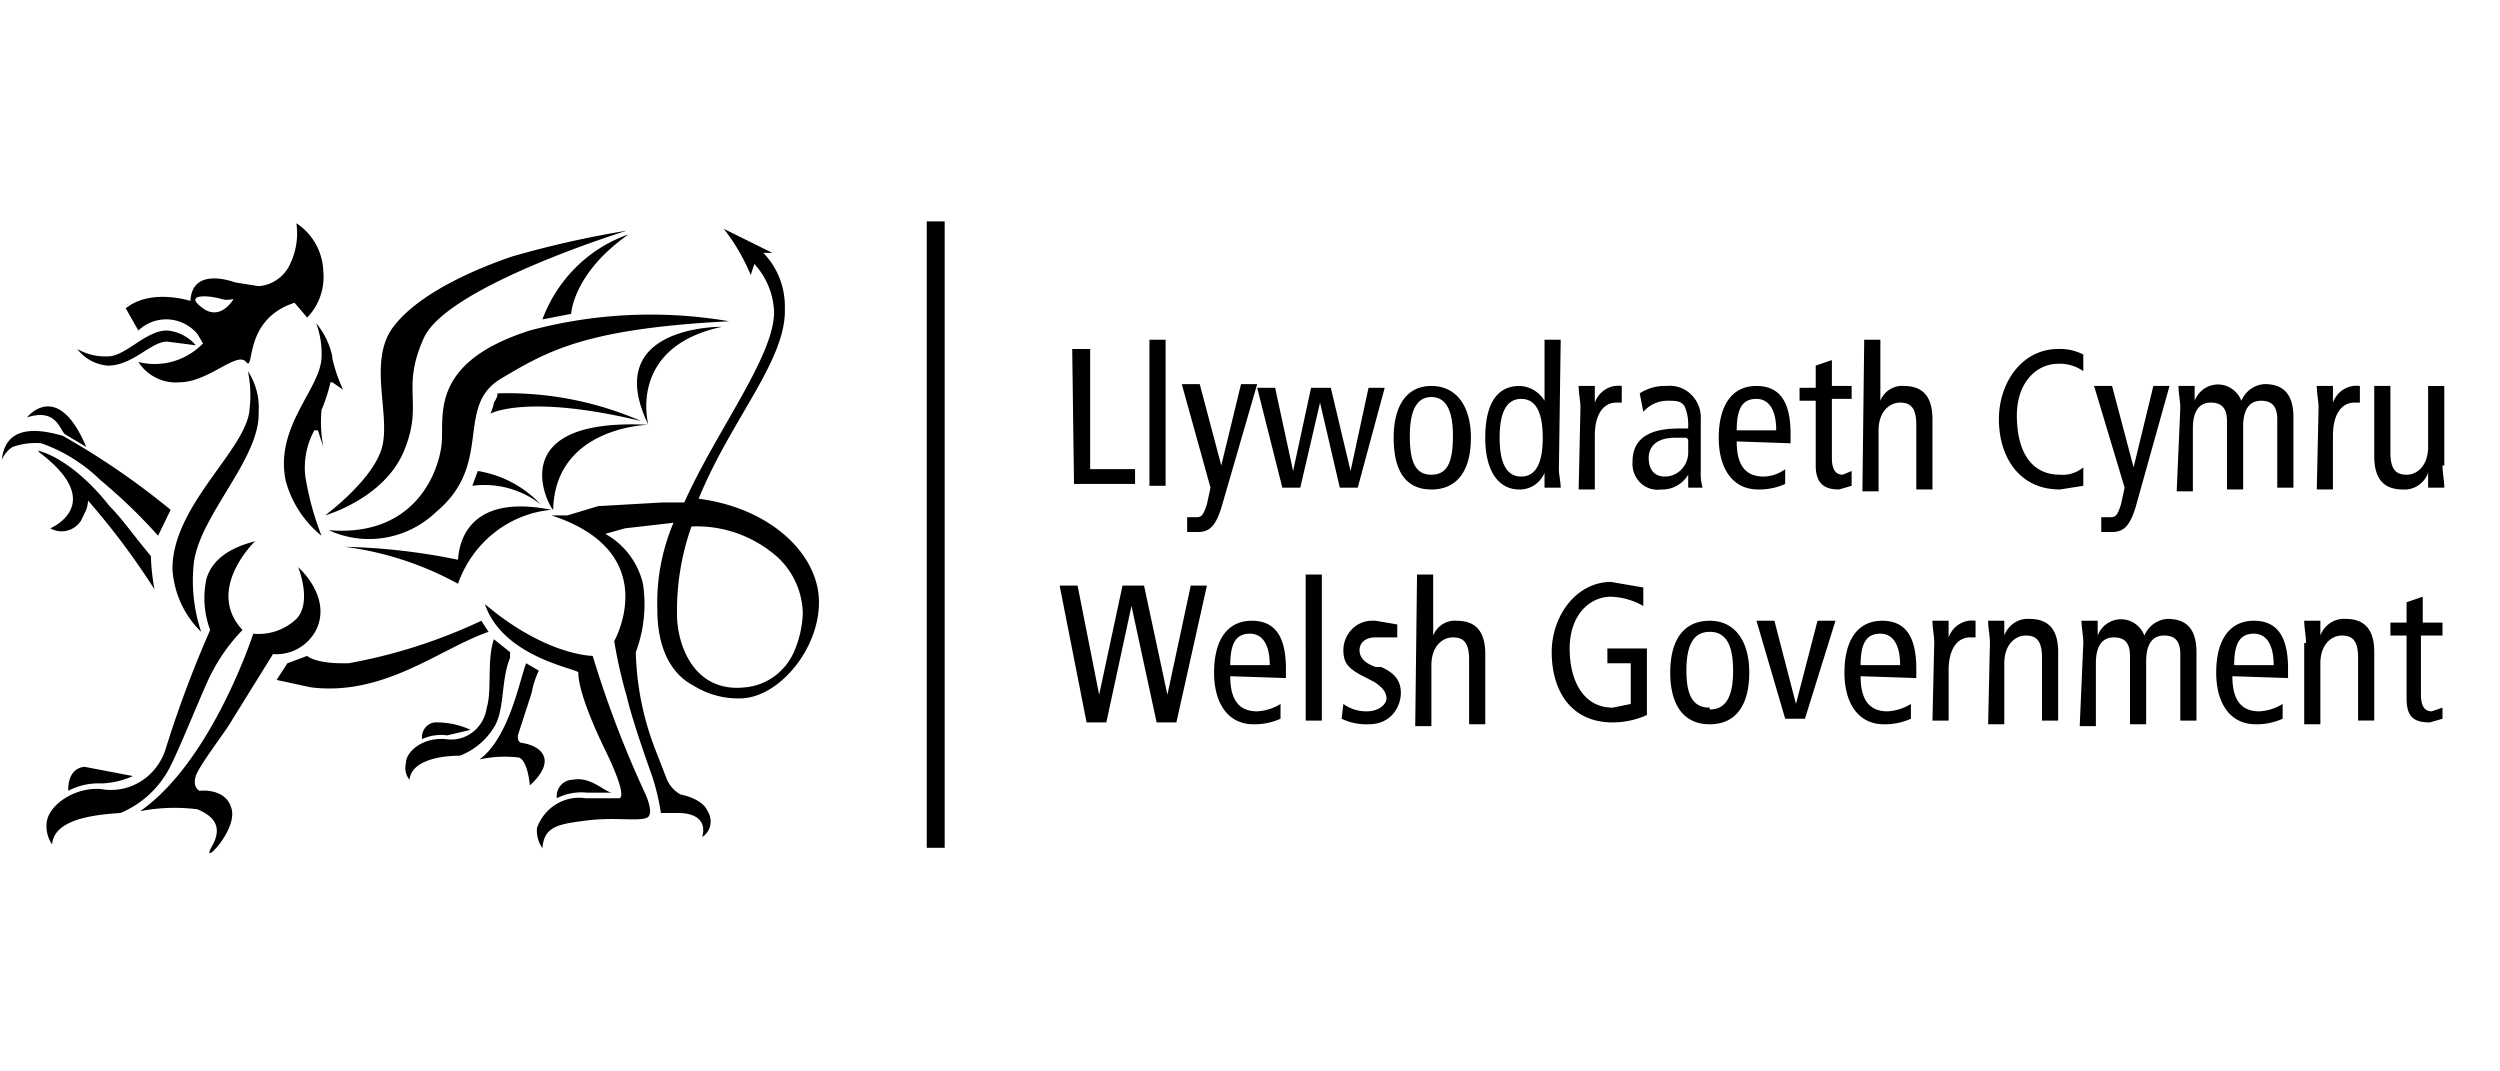 <?xml version="1.0" encoding="UTF-8"?>
<svg xmlns="http://www.w3.org/2000/svg" width="350" height="150"><g fill="none" fill-rule="evenodd"><path d="M-1 31h352v88H-1z"/><g fill="#000" fill-rule="nonzero"><path d="M.257 64.388a3.853 3.853 0 0 1 1.509-1.812 9.545 9.545 0 0 1 4.023-.517 22.77 22.77 0 0 1 8.297 5.176A75.346 75.346 0 0 1 22.13 75l1.76-3.624A105.677 105.677 0 0 0 8.806 61.024C5.286 59.988.76 59.47.257 64.388Zm3.52-5.953c4.023-1.294 4.526 1.553 5.28 2.33l3.017 1.811c-4.023-9.576-8.297-4.14-8.297-4.14Z"/><path d="M5.537 63.353c9.554 7.247 1.509 10.612 1.509 10.612 1.471.838 3.32.39 4.274-1.036l.754-1.553c.147-.415.232-.852.252-1.294a103.75 103.75 0 0 1 9.303 12.424 29.275 29.275 0 0 1-.503-4.659c-3.017-3.623-3.772-4.918-5.783-6.988C9.81 63.87 5.286 63.094 5.286 63.094l.251.259Zm39.726-.777a18.908 18.908 0 0 1-.252-5.176 22.982 22.982 0 0 0 1.258-3.882h.251l1.509 1.035a22.169 22.169 0 0 1-1.509-4.4v-.259a10.734 10.734 0 0 0-2.263-4.659c.585 1.566.842 3.242.754 4.918-.251 4.4-6.537 9.576-5.028 17.082A14.785 14.785 0 0 0 45.01 75a40.507 40.507 0 0 1-2.262-8.282c-.26-2.24.18-4.506 1.257-6.47h.503l.754 2.328Zm42.491-30.282c-5.427.887-10.8 2.097-16.091 3.624-5.28 1.811-13.074 5.176-16.594 9.835-3.52 4.659-.503 11.906-1.509 16.565-1.006 4.658-8.046 9.835-8.046 9.835s8.297-2.33 11.063-9.059c2.766-6.73-.503-8.541 2.766-15.788 3.268-7.247 28.411-15.012 28.411-15.012Z"/><path d="M88.006 32.812c-5.547 1.916-9.973 6.282-12.069 11.906l4.023-.777s.251-5.694 8.046-11.13Zm14.08 12.164a65.268 65.268 0 0 0-27.909 1.295C60.35 50.67 62.11 57.918 61.857 61.8c-.251 3.882-3.52 13.459-15.84 12.424 5.077 2.338 11.02 1.318 15.086-2.589 8.046-6.73 2.514-14.753 9.051-18.635 6.537-3.882 11.817-6.988 31.932-8.024Z"/><path d="M66.886 65.941a15.44 15.44 0 0 1 8.8 4.659 12.799 12.799 0 0 0-9.555-2.588l.755-2.07Zm23.885-6.47s-13.074.258-13.325 11.905c-.503-.258-7.543-12.94 13.325-11.905Zm10.309-13.718C87.754 48.6 90.771 59.47 90.771 59.47c-6.788-13.977 10.309-13.718 10.309-13.718ZM64.12 81.729c2.03-5.775 7.131-9.813 13.074-10.353-10.308-2.07-12.823 3.106-13.074 6.989a88.034 88.034 0 0 0-15.84-1.812 44.835 44.835 0 0 1 15.84 5.176ZM9.56 110.718a8.838 8.838 0 0 1 4.526-1.036 11.534 11.534 0 0 0 4.525-1.035l-6.788-1.294c-2.514.259-2.263 3.365-2.263 3.365Zm49.531-7.247a2.115 2.115 0 0 1 .407-1.544c.33-.438.818-.721 1.353-.786 1.73-.046 3.45.307 5.029 1.035l-3.269.777a6.369 6.369 0 0 0-3.52.518Zm18.858 8.282a7.6 7.6 0 0 1 4.274-.777h3.52c-1.006 0-3.017-2.329-5.532-1.811a2.234 2.234 0 0 0-1.696.77 2.374 2.374 0 0 0-.566 1.818Zm11.817-52.8c-16.092-3.882-21.12-1.035-21.12-1.035a5.282 5.282 0 0 0 .503-1.553c.502-.777.502-1.036.502-1.294a46.822 46.822 0 0 1 20.115 3.882ZM27.41 48.34a5.975 5.975 0 0 0-4.022-2.07c-3.018 0-5.783 3.623-8.298 3.623a7.86 7.86 0 0 1-4.274-1.035 5.985 5.985 0 0 0 4.274 2.33c3.52 0 6.035-3.365 8.298-3.365l4.022.517Zm7.292 3.624c.356 1.7.44 3.448.251 5.176-.251 5.694-10.811 13.459-10.811 22.518.204 3.353 1.643 6.5 4.023 8.8a22.61 22.61 0 0 1-1.006-9.835c1.006-6.73 9.303-14.495 9.051-20.965a9.258 9.258 0 0 0-1.508-5.694Z"/><path d="M29.423 88.2a12.768 12.768 0 0 1-.503-7.247c.754-2.33 2.766-4.141 6.789-5.177 0 0-7.04 6.73-1.76 12.424a25.398 25.398 0 0 0-5.029 7.506c-1.509 3.365-4.526 10.87-5.531 12.423a13.688 13.688 0 0 1-6.538 5.695c-4.274.258-9.302 1.035-9.554 4.4a4.5 4.5 0 0 1-.754-3.106c.251-2.33 3.771-4.918 7.543-4.66 3.907.737 7.75-1.571 9.051-5.434A159.173 159.173 0 0 1 29.423 88.2Z"/><path d="M35.457 88.718s-5.783 17.858-15.84 24.847a25.169 25.169 0 0 1 8.046-.26c1.76.777 3.771 2.071 2.011 5.177-1.76 3.106 3.52-2.07 2.766-5.176-.754-3.106-4.526-2.588-4.526-2.588s-1.005-.518-.503-2.07c.503-1.554 4.526-6.73 5.029-7.766l5.783-9.317c2.481.207 4.847-1.112 6.034-3.365 2.263-4.659-2.514-8.8-2.514-8.8s2.011 4.918-.252 7.247a7.655 7.655 0 0 1-6.034 2.07Z"/><path d="M40.234 92.859 43 91.824s1.006 1.035 5.029 1.035h.754a74.605 74.605 0 0 0 18.606-5.953l1.005 1.553c-6.788 2.33-14.583 9.059-24.891 7.765l-4.777-1.036 1.508-2.33ZM69.4 101.4a9.634 9.634 0 0 1-5.029 4.4c-3.017 0-6.788.776-7.04 3.365a2.646 2.646 0 0 1-.502-2.33c0-1.553 2.262-3.623 5.531-3.364a4.92 4.92 0 0 0 3.79-.948 5.206 5.206 0 0 0 1.993-3.452c.754-2.33 0-6.73 1.006-9.577l2.262 1.812v.776c-1.257 3.106-.754 6.73-2.011 9.318Zm4.274-8.541 1.76 1.035c-.47.984-.808 2.029-1.005 3.106l-1.76 5.435c-.503 1.294.251 1.553.251 1.553s2.766.26 3.269 2.07c.502 1.813-2.012 3.883-2.012 3.883s-.251-3.365-1.508-3.882a16.618 16.618 0 0 0-5.532.259c4.274-3.106 5.783-11.906 6.537-13.46Z"/><path d="M90.269 110.976s1.257 2.589.502 3.365c-.754.777-4.525 0-8.548.518-4.023.517-6.034.776-6.286 3.882a4.231 4.231 0 0 1-.754-2.847c1.034-2.853 3.86-4.577 6.788-4.141h4.778c1.005-.518-1.509-5.694-2.012-6.73-3.771-7.764-3.771-10.352-3.771-10.87 0-.518-10.56-2.07-13.075-9.577 8.549 7.248 15.086 7.248 15.086 7.248a147.785 147.785 0 0 0 7.292 19.152Zm2.514-40.635H95.8c4.526-10.094 12.571-20.447 12.571-26.659a10.507 10.507 0 0 0-2.765-6.73l-.503 1.554a27.61 27.61 0 0 0-3.772-6.47l6.789 3.364h-1.257c1.996 2.054 3.086 4.86 3.017 7.765.251 7.247-7.543 15.53-12.069 26.659 10.058 1.294 16.846 7.764 16.846 14.494 0 6.73-5.783 13.458-11.063 13.458-2.302.051-4.57-.578-6.537-1.811-2.514-1.294-5.028-4.4-5.028-10.612a28.67 28.67 0 0 1 2.262-12.165l-6.788.777-2.766.776c2.644 1.453 4.563 3.993 5.28 6.988.486 3.228.14 6.53-1.006 9.577a40.34 40.34 0 0 0 2.766 13.718l1.509 3.882a4.36 4.36 0 0 0 2.011 2.33s3.017.517 3.772 2.329c.375.58.506 1.293.364 1.975a2.589 2.589 0 0 1-1.119 1.648c.755-2.847-1.76-3.364-3.268-3.364H92.53a31.531 31.531 0 0 0-1.508-5.953s-2.514-6.989-3.269-10.353a64.458 64.458 0 0 1-1.76-7.765s7.04-12.424-8.8-17.6h2.263l4.274-1.294 9.052-.518Zm4.023 3.365a35.344 35.344 0 0 0-2.012 12.941c.252 4.4 2.766 10.353 9.555 9.577 2.954-.273 5.542-2.148 6.788-4.918a14.846 14.846 0 0 0 1.257-5.435c-.074-3.24-1.55-6.277-4.023-8.283-3.273-2.689-7.381-4.067-11.565-3.882ZM26.657 42.129s-5.531-1.811-9.051 1.036l1.76 3.106a5.684 5.684 0 0 1 4.255-1.552 5.725 5.725 0 0 1 4.042 2.07l.754 1.293c-2.368 2.436-5.802 3.418-9.051 2.589 1.277 1.965 3.494 3.057 5.783 2.847 4.022 0 8.045-4.4 9.302-2.847 1.258 1.553-.502-5.953 6.789-8.283l1.76 2.07c1.66-1.697 2.49-4.073 2.263-6.47-.094-2.748-1.507-5.27-3.772-6.73a9.83 9.83 0 0 1-.754 5.436c-.762 1.918-2.517 3.223-4.526 3.365l-3.268-.518c-.754-.259-6.034-2.07-6.286 2.588Zm6.034-.258s-1.76 3.105-4.274 1.294c-2.514-1.812 0-1.812 1.509-1.553 1.508.259 1.257.517 2.765.259Zm117.418 6.988h2.514v16.823h6.286v2.07h-8.549l-.251-18.893Zm10.811-1.294h2.263v20.447h-2.263V47.565Zm10.057 23.553c-.754 2.33-1.508 3.364-3.268 3.364H166.2v-2.07h1.257c.754 0 1.006-.26 1.509-1.812l.503-2.33-4.023-14.494h2.514l3.017 11.389 2.766-11.389h2.263l-5.029 17.342Zm19.109-2.847h-2.515l-2.765-11.906-2.766 11.906h-2.514l-3.52-13.977h2.514l2.514 11.647 2.515-11.647h2.765l2.766 11.647 2.514-11.647h2.263l-3.771 13.977Zm10.308-14.236c3.52 0 5.532 2.847 5.532 7.247s-1.76 7.247-5.532 7.247c-3.771 0-5.28-2.847-5.28-7.247s1.76-7.247 5.28-7.247Zm0 12.424c2.263 0 3.017-1.812 3.017-5.435 0-3.624-1.005-5.436-3.017-5.436-2.011 0-3.017 1.812-3.017 5.436 0 3.623.754 5.435 3.017 5.435Zm17.852-.777c0 .777.251 1.812.251 2.589h-2.263V66.2c-.609 1.437-1.997 2.356-3.52 2.33-2.765 0-4.777-2.33-4.777-7.248 0-4.917 1.76-7.247 4.777-7.247 1.437.037 2.76.815 3.52 2.07v-8.54h2.263l-.251 18.117Zm-5.28-9.835c-2.012 0-3.017 1.812-3.017 5.435 0 3.624 1.005 5.436 3.017 5.436 2.011 0 3.017-1.812 3.017-5.436 0-3.623-1.006-5.435-3.017-5.435Zm8.297 1.294c0-1.035-.252-2.07-.252-3.106h2.263v2.33c.573-1.59 2.14-2.557 3.772-2.33v2.33h-.755c-1.76 0-3.017 1.553-3.017 4.659v7.505h-2.263l.252-11.388Zm8.297-2.07a6.396 6.396 0 0 1 3.771-1.036 4.204 4.204 0 0 1 3.52 1.294 4.472 4.472 0 0 1 1.258 3.365v7.247c-.045.786.04 1.573.251 2.33h-2.011v-1.812c-.808 1.334-2.246 2.123-3.772 2.07a3.455 3.455 0 0 1-2.922-.94 3.682 3.682 0 0 1-1.1-2.942c0-2.847 1.76-4.659 6.536-4.659h1.258v-.776a6.366 6.366 0 0 0-.503-2.33c-.503-.776-1.257-.776-2.263-.776a4.466 4.466 0 0 0-3.52 1.553l-.503-2.588Zm6.537 6.211h-1.508c-2.766 0-3.772 1.294-3.772 2.847s.754 2.589 2.263 2.589c1.805 0 3.269-1.507 3.269-3.365V61.54l-.252-.259Zm7.04.518c0 3.365 1.257 4.918 3.772 4.918a5.18 5.18 0 0 0 3.017-1.036v2.07a8.829 8.829 0 0 1-3.772.777c-3.52 0-5.531-2.847-5.531-7.247s1.76-7.247 5.28-7.247c3.52 0 4.777 2.589 4.777 6.73v1.294l-7.543-.259Zm5.532-1.553c0-2.847-1.006-4.4-2.766-4.4s-2.766 1.035-2.766 4.4h5.532Zm10.56 7.765-1.76.517c-2.012 0-3.269-.776-3.269-3.364v-9.06h-2.263v-1.81h2.263v-3.107l2.263-.776v3.623h2.766v1.812h-2.766v8.282c0 1.553.503 2.33 1.508 2.33l1.258-.518v2.07Zm1.76-20.447h2.262v8.54c.54-1.344 1.86-2.18 3.269-2.07 2.514 0 4.023 1.294 4.023 4.66v9.834h-2.263v-9.058c0-2.33-.754-3.106-2.263-3.106-1.508 0-3.017 1.294-3.017 3.882v8.541h-2.263l.252-21.223Zm30.674 20.447-3.269.517c-5.783 0-8.548-4.658-8.548-9.835 0-5.176 3.268-9.835 8.297-9.835a7.117 7.117 0 0 1 3.52.776v2.33a5.663 5.663 0 0 0-3.52-1.036c-3.017 0-5.783 2.589-5.783 7.247 0 4.66 1.76 8.283 6.034 8.283a4.438 4.438 0 0 0 3.269-1.035v2.588Zm7.291 3.106c-.754 2.33-1.508 3.364-3.268 3.364h-1.509v-2.07h1.257c.755 0 1.006-.26 1.509-1.812l.503-2.33-4.275-14.235h2.515l3.017 11.389 2.766-11.389h2.262l-4.777 17.083Zm6.286-13.977c0-1.035-.251-2.07-.251-3.106h2.262v2.07c.535-1.375 1.83-2.278 3.269-2.278 1.44 0 2.734.903 3.269 2.279.57-1.353 1.837-2.255 3.268-2.33 2.514 0 4.023 1.295 4.023 4.66v9.835h-2.263v-9.577c0-1.812-.754-2.588-2.263-2.588-1.508 0-2.514 1.035-2.514 3.623v8.8h-2.263v-9.576c0-1.812-.754-2.588-2.263-2.588-1.508 0-2.514 1.035-2.514 3.623v8.8h-2.263l.503-11.647Zm19.36 0c0-1.035-.251-2.07-.251-3.106h2.262v2.33c.574-1.59 2.14-2.557 3.772-2.33v2.33h-.754c-1.76 0-3.018 1.553-3.018 4.659v7.505h-2.262l.251-11.388Zm17.349 8.024c0 1.035.251 2.07.251 3.106h-2.263V66.2c-.549 1.488-1.977 2.433-3.52 2.33-2.514 0-4.023-1.295-4.023-4.66v-9.835h2.263v9.318c0 2.33.754 3.106 2.263 3.106s3.017-1.294 3.017-3.883v-8.54h2.263v11.129h-.251Zm-193.6 16.823h2.514l3.017 15.27 3.269-15.27h3.017l3.268 15.27 3.269-15.27h2.263l-4.275 19.153h-2.765l-3.52-16.306-3.52 16.306h-2.766l-3.771-19.153Zm23.885 12.683c0 3.364 1.257 4.917 3.772 4.917a6.897 6.897 0 0 0 3.268-1.035v2.07a8.829 8.829 0 0 1-3.771.777c-3.52 0-5.532-2.847-5.532-7.247s1.76-7.247 5.28-7.247c3.52 0 4.778 2.588 4.778 6.73v1.293l-7.795-.258Zm5.532-1.553c0-2.847-1.006-4.4-2.766-4.4s-2.766 1.035-2.766 4.4h5.532Zm5.028-12.683h2.263v20.447h-2.263V80.435Zm5.28 18.118a5.421 5.421 0 0 0 3.269 1.035c1.76 0 2.766-1.035 2.766-1.812 0-.776-.503-1.552-1.76-2.329l-1.509-.776c-2.011-1.036-2.766-1.812-2.766-3.624a4.2 4.2 0 0 1 1.266-3.024 3.956 3.956 0 0 1 3.009-1.117h.251l3.017.518v1.811H192.6c-1.509 0-2.263.777-2.263 1.812 0 1.035.754 1.812 2.263 2.33h.754c1.76.776 2.766 1.811 2.766 3.623 0 1.812-1.257 4.4-4.526 4.4a8.094 8.094 0 0 1-3.771-.776l.251-2.071Zm10.309-18.118h2.263v8.541c.54-1.345 1.858-2.18 3.268-2.07 2.515 0 4.023 1.294 4.023 4.659v9.835h-2.263v-9.059c0-2.33-.754-3.106-2.263-3.106-1.508 0-3.017 1.294-3.017 3.883v8.54h-2.263l.252-21.223Zm32.183 19.67a11.775 11.775 0 0 1-4.777 1.036c-6.035 0-8.549-4.659-8.549-9.835 0-5.177 3.52-9.835 8.297-9.835l4.526.776v2.588a9.84 9.84 0 0 0-4.526-1.294c-3.017 0-5.783 2.588-5.783 7.247 0 4.66 2.012 8.283 6.035 8.283l2.514-.518v-5.694h-3.269v-2.07h5.532v9.317Zm8.8-13.2c3.52 0 5.531 2.848 5.531 7.248s-1.76 7.247-5.531 7.247c-3.772 0-5.532-2.847-5.532-7.247s1.76-7.247 5.532-7.247Zm0 12.424c2.263 0 3.268-1.811 3.268-5.435 0-3.623-1.005-5.435-3.268-5.435s-3.269 1.812-3.269 5.435c0 3.624 1.006 5.177 3.269 5.177v.258Zm6.537-12.423h2.514l3.017 11.647 3.017-11.647h2.515l-4.275 13.718h-2.765l-4.023-13.718Zm14.583 7.765c0 3.364 1.257 4.917 3.771 4.917a6.897 6.897 0 0 0 3.269-1.035v2.07a8.829 8.829 0 0 1-3.772.777c-3.52 0-5.531-2.847-5.531-7.247s1.76-7.247 5.28-7.247c3.52 0 4.777 2.588 4.777 6.73v1.293l-7.794-.258Zm5.531-1.553c0-2.847-1.006-4.4-2.766-4.4s-2.765 1.035-2.765 4.4h5.531Zm4.777-3.106c0-1.036-.251-2.07-.251-3.106h2.263v2.33c.573-1.59 2.14-2.557 3.771-2.33v2.33h-.754c-1.76 0-3.017 1.552-3.017 4.658v6.988h-2.263l.251-10.87Zm7.795 0c0-1.036-.252-2.07-.252-3.106h2.263v2.07c.549-1.488 1.977-2.433 3.52-2.329 2.514 0 4.023 1.294 4.023 4.659v9.576h-2.263v-8.8c0-2.33-.754-3.106-2.263-3.106-1.508 0-3.017 1.295-3.017 3.883v8.541h-2.263l.252-11.388Zm13.074 0c0-1.036-.252-2.07-.252-3.106h2.263v2.07c.535-1.376 1.83-2.278 3.269-2.278 1.44 0 2.734.902 3.268 2.278.572-1.352 1.838-2.255 3.269-2.329 2.514 0 4.023 1.294 4.023 4.659v9.576h-2.263v-9.317c0-1.812-.754-2.589-2.263-2.589-1.508 0-2.514 1.036-2.514 3.624v8.8H298.2v-9.576c0-1.812-.754-2.589-2.263-2.589-1.508 0-2.514 1.036-2.514 3.624v8.8h-2.263l.503-11.647Zm20.868 4.659c0 3.364 1.258 4.917 3.772 4.917a6.897 6.897 0 0 0 3.268-1.035v2.07a8.829 8.829 0 0 1-3.771.777c-3.52 0-5.531-2.847-5.531-7.247s1.76-7.247 5.28-7.247c3.52 0 4.777 2.588 4.777 6.73v1.293l-7.795-.258Zm5.783-1.553c0-2.847-1.005-4.4-2.765-4.4-1.76 0-2.766 1.035-2.766 4.4h5.531Zm4.526-3.106c0-1.036-.251-2.07-.251-3.106h2.262v2.07c.55-1.488 1.977-2.433 3.52-2.329 2.515 0 4.023 1.294 4.023 4.659v9.576h-2.263v-8.8c0-2.33-.754-3.106-2.262-3.106-1.509 0-3.018 1.295-3.018 3.883v8.541h-2.262V90.012h.251Zm19.109 10.612-1.76.517c-2.263 0-3.269-.776-3.269-3.365v-8.8h-2.263v-1.811h2.263v-2.847l2.263-.777v3.624h2.766v1.811h-3.018v8.283c0 1.553.503 2.33 1.509 2.33l1.509-.518v1.811-.258ZM129.743 31h2.514v87.69h-2.514V31Z"/></g></g></svg>